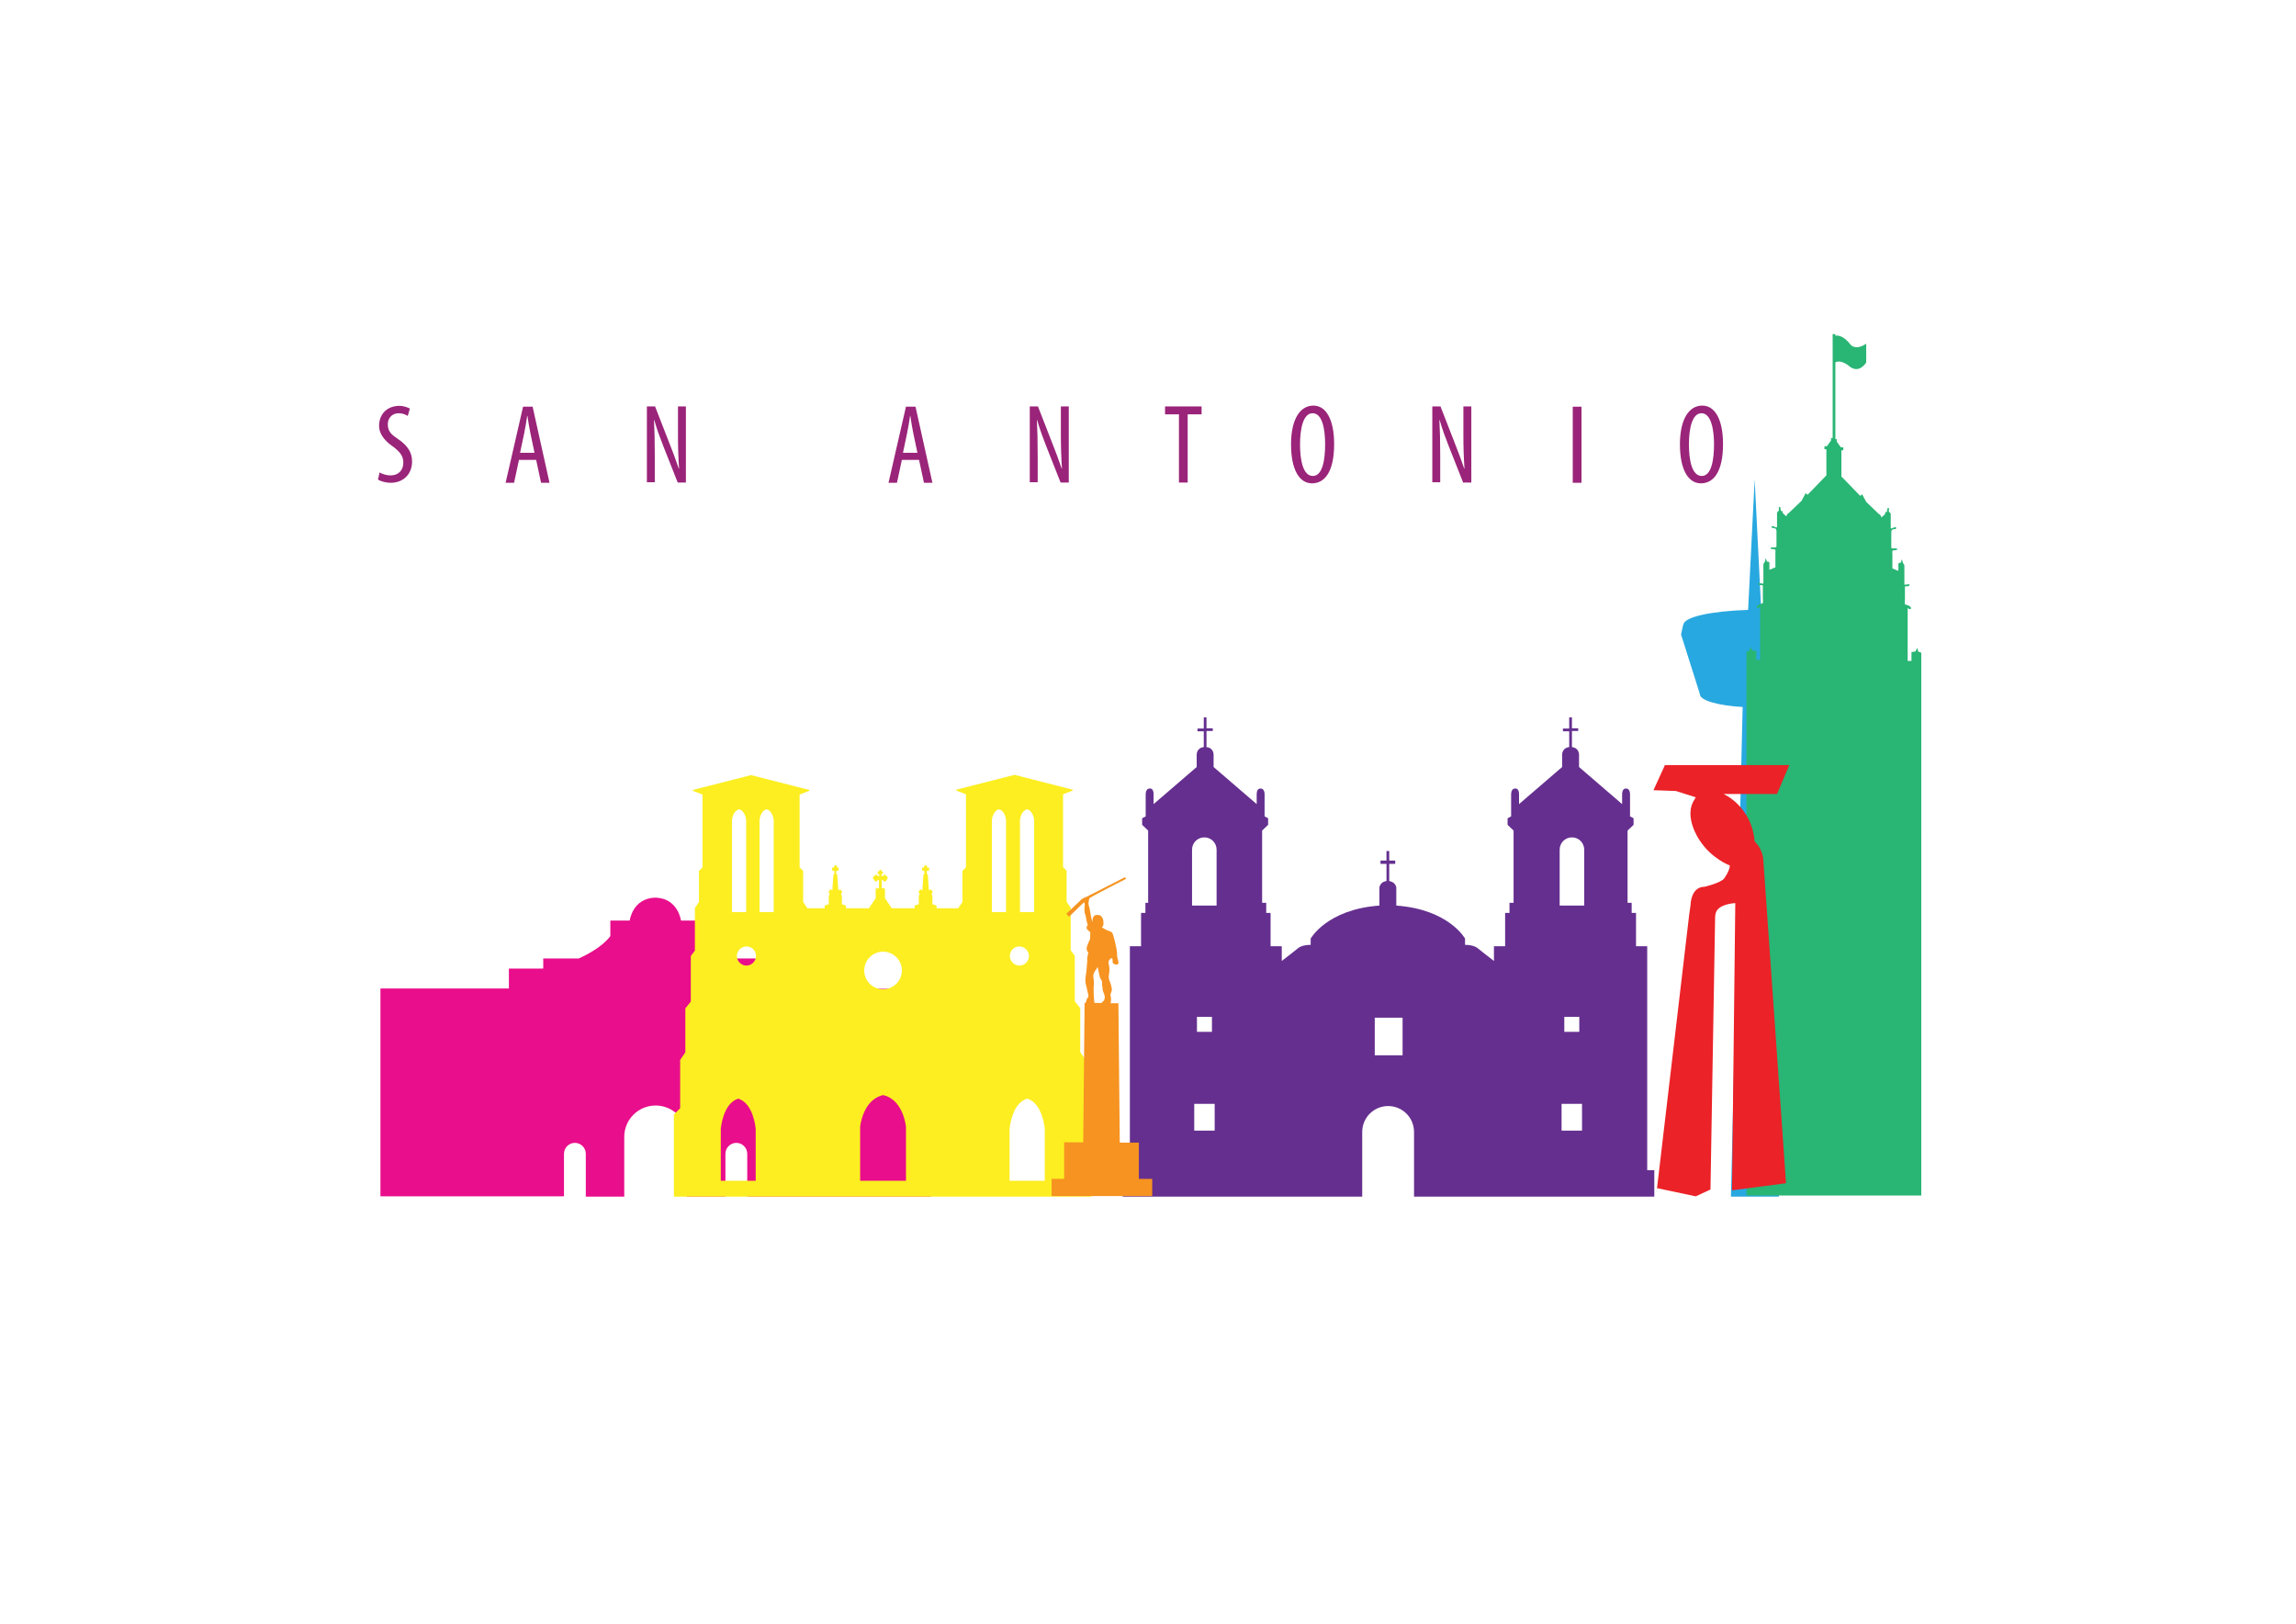 <?xml version="1.0" encoding="utf-8"?>
<!-- Generator: Adobe Illustrator 22.1.0, SVG Export Plug-In . SVG Version: 6.00 Build 0)  -->
<svg version="1.1" id="Layer_1" xmlns="http://www.w3.org/2000/svg" xmlns:xlink="http://www.w3.org/1999/xlink" x="0px" y="0px"
	 viewBox="0 0 841.9 595.3" style="enable-background:new 0 0 841.9 595.3;" xml:space="preserve">
<style type="text/css">
	.st0{fill:#9A2479;}
	.st1{fill:#E90E8B;}
	.st2{fill:#28A8E0;}
	.st3{fill:#FCEE21;}
	.st4{fill:#652F8F;}
	.st5{fill:#29B574;}
	.st6{fill:#EB2227;}
	.st7{fill:#F69321;}
</style>
<g>
	<path class="st0" d="M139.2,173.2c0.9,0.6,2.6,1.1,4,1.1c2.9,0,4.7-1.9,4.7-4.7c0-2.6-1.5-4.1-3.7-5.8c-2.2-1.5-5.2-4.1-5.2-7.7
		c0-4.2,2.9-7.3,7.4-7.3c1.7,0,3.2,0.6,3.9,1l-0.8,2.7c-0.7-0.5-1.9-1-3.3-1c-2.7,0-4,2.1-4,4c0,2.8,1.4,3.9,4.1,5.7
		c3.4,2.4,4.8,4.9,4.8,8c0,4.8-3.4,7.8-7.8,7.8c-1.9,0-3.9-0.6-4.7-1.2L139.2,173.2z"/>
	<path class="st0" d="M190.3,168.6l-1.8,8.4h-3.1l6.4-27.9h3.5l6.2,27.9h-3.1l-1.8-8.4H190.3z M196,166l-1.5-7.1
		c-0.4-2-0.8-4.3-1.1-6.4h-0.1c-0.3,2.1-0.7,4.5-1.1,6.4l-1.5,7.1H196z"/>
	<path class="st0" d="M237.2,176.9v-27.9h3l5.1,13.1c1.2,3,2.6,6.7,3.6,9.7h0.1c-0.3-4.4-0.4-8-0.4-12.8v-10h2.9v27.9h-3l-5.3-13.4
		c-1.1-2.8-2.3-6-3.3-9.5h-0.1c0.2,3.7,0.3,7.3,0.3,13.2v9.6H237.2z"/>
	<path class="st0" d="M330.7,168.6l-1.8,8.4h-3.1l6.4-27.9h3.5l6.2,27.9h-3.1l-1.8-8.4H330.7z M336.4,166l-1.5-7.1
		c-0.4-2-0.8-4.3-1.1-6.4h-0.1c-0.3,2.1-0.7,4.5-1.1,6.4l-1.5,7.1H336.4z"/>
	<path class="st0" d="M377.6,176.9v-27.9h3l5.1,13.1c1.2,3,2.6,6.7,3.6,9.7h0.1c-0.3-4.4-0.4-8-0.4-12.8v-10h2.9v27.9h-3l-5.3-13.4
		c-1.1-2.8-2.3-6-3.3-9.5h-0.1c0.2,3.7,0.3,7.3,0.3,13.2v9.6H377.6z"/>
	<path class="st0" d="M432.3,151.9h-5.1v-2.9h13.4v2.9h-5.1v25h-3.2V151.9z"/>
	<path class="st0" d="M489.2,162.8c0,10.4-3.6,14.4-8.1,14.4c-4.6,0-7.7-4.9-7.7-14.3c0-9.2,3.3-14.2,8.2-14.2
		C486.3,148.7,489.2,153.9,489.2,162.8z M476.7,163c0,5.7,1.1,11.5,4.7,11.5c3.6,0,4.5-6.1,4.5-11.6c0-5.2-0.9-11.4-4.6-11.4
		C477.8,151.5,476.7,157.3,476.7,163z"/>
	<path class="st0" d="M525.2,176.9v-27.9h3l5.1,13.1c1.2,3,2.6,6.7,3.6,9.7h0.1c-0.3-4.4-0.4-8-0.4-12.8v-10h2.9v27.9h-3l-5.3-13.4
		c-1.1-2.8-2.3-6-3.3-9.5h-0.1c0.2,3.7,0.3,7.3,0.3,13.2v9.6H525.2z"/>
	<path class="st0" d="M579.9,149.1v27.9h-3.2v-27.9H579.9z"/>
	<path class="st0" d="M631.8,162.8c0,10.4-3.6,14.4-8.1,14.4c-4.6,0-7.7-4.9-7.7-14.3c0-9.2,3.3-14.2,8.2-14.2
		C628.9,148.7,631.8,153.9,631.8,162.8z M619.3,163c0,5.7,1.1,11.5,4.7,11.5c3.6,0,4.5-6.1,4.5-11.6c0-5.2-1-11.4-4.6-11.4
		C620.4,151.5,619.3,157.3,619.3,163z"/>
</g>
<path class="st1" d="M294,362.4v-7.3h-12.6v-3.7h-13c-2.9-1.3-8.6-4.2-11.6-8.2v-5.7h-7.1c0,0-1-8-9.1-8.4v0c-0.1,0-0.2,0-0.3,0
	c-0.1,0-0.2,0-0.3,0v0c-8.1,0.4-9.1,8.4-9.1,8.4h-7.1v5.7c-3,4-8.7,6.9-11.6,8.2h-13v3.7h-12.6v7.3h-47.1v76.2h67.3V423
	c0-2.2,1.8-4,4-4c2.2,0,4,1.8,4,4v15.7h14.1v-21.9c0-6.4,5.2-11.5,11.5-11.5c6.4,0,11.5,5.2,11.5,11.5v21.9h14.1V423
	c0-2.2,1.8-4,4-4c2.2,0,4,1.8,4,4v15.7h67.3v-76.2H294z"/>
<path class="st2" d="M670.5,232.6l-0.8-3.6h-0.1c-0.1-2.7-10.4-4.9-23.8-5.4l-2.4-47.8l-2.4,47.8c-13.4,0.4-23.6,2.6-23.7,5.4h-0.1
	l-0.8,3.6l6.9,21.8c0,0,0,0.1,0,0.1c0,2.3,6.8,4.2,15.7,4.7l-4.3,179.5h8h1.6h8l-4.3-179.5c8.9-0.4,15.7-2.3,15.7-4.7
	c0,0,0-0.1,0-0.1L670.5,232.6z"/>
<path class="st3" d="M398,406.2v-17.7l-1.9-2.8v-16.1l-2-2.5v-16.7l-1.5-2v-15.6l-1.5-2.2v-11.4l-1.3-1.3v-26.7l3.6-1.4l-0.1-0.3
	l-21.2-5.4v0l-0.1,0l-0.1,0v0l-21.2,5.4l-0.1,0.3l3.6,1.4V318l-1.3,1.3v11.4l-1.5,2.2v0.1h-8v-1l-1.5-0.5v-2.8l-0.3-1.1
	c0,0,0.8-0.6,0.1-1c0,0-0.3-0.8-0.7-0.4l-0.4,0.2l-0.4-5.7l-0.4-0.4l0.1-1.1h0.8v-1.1H340c0,0,0-0.9-0.6-0.9c-0.6,0-0.6,0.9-0.6,0.9
	h-0.7v1.1h0.8l0.1,1.1l-0.4,0.4l-0.4,5.7l-0.4-0.2c-0.4-0.4-0.7,0.4-0.7,0.4c-0.6,0.5,0.1,1,0.1,1l-0.3,1.1v2.8l-1.5,0.5v1h-8.4
	l-2.5-3.7v-3.6h-1.2v-3.1h0.5c0,0,0.1,0.6,0.6,0.6c0,0,0.6,0,0.6-0.6c0,0,0.5-0.3,0.5-0.8c0,0,0-0.6-0.6-0.6c0,0,0-0.5-0.5-0.5
	c0,0-0.6,0-0.6,0.5h-0.6v-0.7c0,0,0.6-0.1,0.6-0.5c0,0,0-0.6-0.6-0.6c0,0,0-0.5-0.4-0.6v0c0,0,0,0,0,0c0,0,0,0,0,0v0
	c-0.4,0.1-0.4,0.6-0.4,0.6c-0.6,0-0.6,0.6-0.6,0.6c0,0.5,0.6,0.5,0.6,0.5v0.7h-0.6c0-0.5-0.6-0.5-0.6-0.5c-0.5,0-0.5,0.5-0.5,0.5
	c-0.6,0-0.6,0.6-0.6,0.6c0,0.6,0.5,0.8,0.5,0.8c0,0.5,0.6,0.6,0.6,0.6c0.5,0,0.6-0.6,0.6-0.6h0.5v3.1h-1.2v3.6l-2.5,3.7h-8.4v-1
	l-1.5-0.5v-2.8l-0.3-1.1c0,0,0.8-0.6,0.1-1c0,0-0.3-0.8-0.7-0.4l-0.4,0.2l-0.4-5.7l-0.4-0.4l0.1-1.1h0.8v-1.1H307c0,0,0-0.9-0.6-0.9
	c-0.6,0-0.6,0.9-0.6,0.9h-0.7v1.1h0.8l0.1,1.1l-0.4,0.4l-0.4,5.7l-0.4-0.2c-0.4-0.4-0.7,0.4-0.7,0.4c-0.6,0.5,0.1,1,0.1,1l-0.3,1.1
	v2.8l-1.5,0.5v1h-6.4v-0.1l-1.5-2.2v-11.4l-1.3-1.3v-26.7l3.6-1.4l-0.1-0.3l-21.2-5.4v0l-0.1,0l-0.1,0v0l-21.2,5.4l-0.1,0.3l3.6,1.4
	V318l-1.3,1.3v11.4l-1.5,2.2v15.6l-1.5,2v16.7l-2,2.5v16.1l-1.9,2.8v17.7l-2.3,2.3v30.1h28.3h0.1h16.4H304h39.5h11.9h16.4h0.1h28.3
	v-30.1L398,406.2z M277.2,350.5c0,1.9-1.6,3.5-3.5,3.5c-1.9,0-3.5-1.6-3.5-3.5c0-1.9,1.6-3.5,3.5-3.5
	C275.7,347,277.2,348.5,277.2,350.5z M268.4,300.6c0,0,0.3-3.3,2.6-3.9v0c0,0,0,0,0,0c0,0,0,0,0,0v0c2.3,0.6,2.6,3.9,2.6,3.9v33.8
	H271h0h-2.6V300.6z M277.2,432.9h-6.4h-0.1h-6.4v-19c0,0,0.7-9.4,6.4-11.1v0c0,0,0,0,0,0c0,0,0,0,0,0v0c5.7,1.7,6.4,11.1,6.4,11.1
	V432.9z M283.7,334.4h-2.6h0h-2.6v-33.8c0,0,0.3-3.3,2.6-3.9v0c0,0,0,0,0,0c0,0,0,0,0,0v0c2.3,0.6,2.6,3.9,2.6,3.9V334.4z
	 M323.8,348.9c3.8,0,6.9,3.1,6.9,6.9c0,3.8-3.1,6.9-6.9,6.9c-3.8,0-6.9-3.1-6.9-6.9C316.9,352,320,348.9,323.8,348.9z M332.1,432.9
	h-8.3h-0.1h-8.3v-19.8c0,0,0.9-9.8,8.3-11.6v0c0,0,0,0,0.1,0c0,0,0,0,0.1,0v0c7.4,1.7,8.3,11.6,8.3,11.6V432.9z M374,300.6
	c0,0,0.3-3.3,2.6-3.9v0c0,0,0,0,0,0c0,0,0,0,0,0v0c2.3,0.6,2.6,3.9,2.6,3.9v33.8h-2.6h0H374V300.6z M373.8,347
	c1.9,0,3.5,1.6,3.5,3.5c0,1.9-1.6,3.5-3.5,3.5s-3.5-1.6-3.5-3.5C370.3,348.5,371.8,347,373.8,347z M368.9,334.4h-2.6h0h-2.6v-33.8
	c0,0,0.3-3.3,2.6-3.9v0c0,0,0,0,0,0c0,0,0,0,0,0v0c2.3,0.6,2.6,3.9,2.6,3.9V334.4z M383.1,432.9h-6.4h-0.1h-6.4v-19
	c0,0,0.7-9.4,6.4-11.1v0c0,0,0,0,0.1,0c0,0,0,0,0,0v0c5.7,1.7,6.4,11.1,6.4,11.1V432.9z"/>
<path class="st4" d="M604,429v-82.1h-4.1v-12.2h-1.6v-3.7h-1.5v-26.5l2.2-2.1V300l-1.3-0.7v-8c0,0,0.1-2.2-1.4-2.2
	c0,0-1.5-0.3-1.5,2.1v3.6l-15.8-13.6v-4.5c0,0,0.1-2.5-2.6-2.8V268h2.3v-1h-2.3V263h-1v4.1h-2.3v1h2.3v5.8c-2.7,0.3-2.6,2.8-2.6,2.8
	v4.5l-15.8,13.6v-3.6c0-2.5-1.5-2.1-1.5-2.1c-1.5,0-1.4,2.2-1.4,2.2v8l-1.3,0.7v2.4l2.2,2.1v26.5h-1.5v3.7h-1.6v12.2h-4.1v5.4
	c-1.4-1-6-4.7-6-4.7s-1.3-1.2-4.6-1.2v-2.3c0,0-5.9-10.7-25.2-12.1v-6.6c0,0-0.2-2-2.6-2.4v-6.3h2.2v-1.2h-2.2V312h-1v3.5h-2.2v1.2
	h2.2v6.3c-2.4,0.3-2.6,2.4-2.6,2.4v6.6c-19.3,1.4-25.2,12.1-25.2,12.1v2.3c-3.3,0-4.6,1.2-4.6,1.2s-4.6,3.7-6,4.7v-5.4h-4.1v-12.2
	h-1.6v-3.7h-1.5v-26.5l2.2-2.1V300l-1.3-0.7v-8c0,0,0.1-2.2-1.4-2.2c0,0-1.5-0.3-1.5,2.1v3.6l-15.8-13.6v-4.5c0,0,0.1-2.5-2.6-2.8
	V268h2.3v-1h-2.3V263h-1v4.1h-2.3v1h2.3v5.8c-2.7,0.3-2.6,2.8-2.6,2.8v4.5l-15.8,13.6v-3.6c0-2.5-1.5-2.1-1.5-2.1
	c-1.5,0-1.4,2.2-1.4,2.2v8l-1.3,0.7v2.4l2.2,2.1v26.5H420v3.7h-1.6v12.2h-4.1V429h-2.6c0,0,0,8.9,0,9.7h30.4h0.2h23.7h6.7h26.8V415
	c0-5.3,4.3-9.5,9.5-9.5c5.3,0,9.5,4.3,9.5,9.5v23.7h26.8h6.7H576h0.2h30.4c0-0.8,0-9.7,0-9.7H604z M445.4,414.5h-7.5v-9.8h7.5V414.5
	z M438.9,378.3v-5.5h5.5v5.5H438.9z M446.1,332h-9v-20.5c0-2.5,2-4.5,4.5-4.5c2.5,0,4.5,2,4.5,4.5V332z M514.3,386.9h-10.2v-13.8
	h10.2V386.9z M580.1,414.5h-7.5v-9.8h7.5V414.5z M573.6,378.3v-5.5h5.5v5.5H573.6z M580.9,332h-9v-20.5c0-2.5,2-4.5,4.5-4.5
	c2.5,0,4.5,2,4.5,4.5V332z"/>
<path class="st5" d="M703.4,238.9l-0.4-1.4l-0.6,1.3l-1.5,0.3v3.2h-1.4v-19.3c0,0,1.4,0.7,1.2,0.1c0,0,0.3-0.7-1.2-1.2
	c0,0-1-0.3-1-0.4c-0.1,0,0-2,0-2.1c0-1.2,0-2.4,0-3.5c0-0.3,0-0.6,0-0.9c0.5-0.2,1.9,0.3,1.6-0.9c-0.1,0-0.2,0.1-0.3,0.1
	c-0.5,0.2-0.9,0-1.5,0.2v-7.1c0,0-0.1-0.6-0.5-0.8l-0.4-1.5l-0.4,1.3c0,0-0.8-0.1-0.9,0.4v2.6l-2.2-0.9c0-1,0-2,0-3.1
	c0-0.7,0-1.5,0-2.2c0-0.4-0.2-1.1,0.2-1.3c0.1-0.1,2.1,0,1.5-0.6c-0.4-0.4-2.1,0.2-2.1-0.5c0-1.8,0-3.6,0-5.4c0-0.7,0.1-1.2,1-1.3
	c0.3,0,0.8,0,0.8-0.4c-0.1-1-1.8,0.6-2,0c0,0,0-5.1,0-5.1c0-0.5-0.6-0.6-0.7-1c-0.1-0.2,0.3-1.4-0.2-1.3c-0.5,0-0.4,1.1-0.5,1.5
	c-0.3,0-0.5-0.1-0.6,0.2c-0.1,0.2,0,0.5-0.2,0.7l-1.2,1.1c0,0-0.3-1.1-0.9-1.2l-4.7-4.5l-1.5-2.8l-0.7,0.6l-6.1-6.3l-0.8-0.8v-9.6
	h0.7v-1.1H675l-1.5-2.1v-0.9h-0.5v-28.2c2.4-1.1,5.4,1.7,5.4,1.7c3.5,2.5,5.9-1.6,5.9-1.6V126c-3.8,2.6-5.6,0.5-5.6,0.5
	c-2.8-3.6-4.9-3.6-5.7-3.4v-0.6h-1v38.1h-0.6v0.9l-1.5,2.1H669v1.1h0.7v9.6l-0.8,0.8l-6.1,6.3l-0.7-0.6l-1.5,2.8l-4.7,4.5
	c-0.6,0.2-0.9,1.2-0.9,1.2l-1.2-1.1c-0.2-0.2-0.1-0.5-0.2-0.7c-0.2-0.3-0.3-0.1-0.6-0.2c-0.1-0.3,0-1.4-0.5-1.5
	c-0.5-0.1-0.1,1.1-0.2,1.3c-0.1,0.3-0.7,0.5-0.7,1c0,0,0,5.1,0,5.1c-0.3,0.6-2-1-2,0c0,0.4,0.6,0.4,0.8,0.4c0.9,0.1,1,0.6,1,1.3
	c0,1.8,0,3.6,0,5.4c0,0.7-1.7,0.2-2.1,0.5c-0.6,0.6,1.4,0.5,1.5,0.6c0.4,0.3,0.2,0.9,0.2,1.3c0,0.7,0,1.5,0,2.2c0,1,0,2,0,3.1
	l-2.2,0.9v-2.6c-0.1-0.5-0.9-0.4-0.9-0.4l-0.4-1.3l-0.4,1.5c-0.4,0.2-0.5,0.8-0.5,0.8v7.1c-0.5-0.2-0.9,0-1.5-0.2
	c-0.1,0-0.2-0.1-0.3-0.1c-0.3,1.1,1.1,0.7,1.6,0.9c0,0.3,0,0.6,0,0.9c0,1.2,0,2.4,0,3.5c0,0.2,0.1,2.1,0,2.1c0,0-1,0.4-1,0.4
	c-1.5,0.5-1.2,1.2-1.2,1.2c-0.2,0.6,1.2-0.1,1.2-0.1v19.3h-1.4v-3.2l-1.5-0.3l-0.6-1.3l-0.4,1.4l-1.1,0.4v199.4h32h0.1h32V239.3
	L703.4,238.9z"/>
<path class="st6" d="M621.8,438.6l-14.2-3l11.8-100.3l0.5-3.5c0,0,0-6.7,5.2-6.7c0,0,5.8-1.4,7.1-3c0,0,2.1-2.9,2.1-4.8
	c0,0-6.7-2.4-11.2-9.4c0,0-5.9-8.6-1.8-14.7l0.5-0.9l-7.3-2.3l-8.2-0.3l4.2-9.2h45.6l-4.5,10.6h-19.6c0,0,10.3,4.4,11.4,17.4
	c0,0,3,2.6,3.2,7.1l8.3,118.2l-19.8,2.6l1.2-105.3c0,0-4.7,0.2-6.5,2.4c0,0-0.9,0.8-0.9,3l-1.7,99.6L621.8,438.6z"/>
<path class="st7" d="M417.6,432.3v-13.4h-7l-0.5-51.1h-2.9c0.2-0.6,0.2-1.1,0.2-1.6c0-0.4-0.1-0.8-0.2-1.2c-0.1-0.7,0.4-1.3,0.5-2
	c0-0.7-0.2-1.5-0.4-2.2c-0.2-0.7-0.6-1.3-0.7-2.1c-0.2-1.1,0.3-2.2,0.2-3.3c0-0.6-0.1-1.2-0.2-1.8c-0.1-0.4-0.2-0.7-0.1-1.1
	c0.1-0.4,0.8-1.4,1.2-1.2c0.5,0.2,0.1,1.4,0.4,1.8c0.3,0.4,1.4,0.7,1.8,0.4c0.5-0.4,0-1.6-0.1-2.1c-0.3-0.9-0.1-1.9-0.3-2.8
	c-0.1-1-0.4-2-0.6-3.1c-0.2-1-0.5-1.9-0.8-2.9c-0.3-1-0.9-1.1-1.8-1.4c-0.8-0.3-1.5-0.8-2.3-1.2c0.5-0.4,0.7-1,0.6-1.7
	c0-0.6,0-1.1-0.3-1.6c-0.2-0.6-0.6-1-1.2-1.2c-0.6-0.1-1.4-0.2-1.9,0.3c-0.6,0.5-0.6,1.6-0.7,2.3l-0.6-2.9c0,0-0.3-2.3-0.7-3.3
	c0,0-0.2-0.7,0-1.4c0.1-0.3,0.1-0.9,0.3-1.2c0.3-0.4,13.1-7,13.4-7.1l-0.4-0.6l-14.1,7.2c0,0-1.7,0.5-2.4,1.5L391,335l1,1.1l4-3.9
	l1.6-1.5c0,0-0.1,0.4,0.2,0.9c0,0-0.5,2.6,0.3,4.1c0,0,0.3,2.3,0.8,3.5c0,0-0.8,0.4-0.3,1.5l1.2,1.1l-0.1,2.5c0,0-1.1,2.3-1.2,3
	c0,0-0.3,1,0.6,2c0,0-0.6,1.6-0.4,2.8l-0.3,3.7c-0.1,0.7-0.2,1.5-0.3,2.2c-0.1,1-0.2,2.1,0.1,3.1c0.3,0.7,0.3,1.4,0.5,2.1
	c0.1,0.6,0.4,1.3,0.4,1.9c0,0.4-0.1,0.5-0.3,0.8c-0.3,0.3-0.3,0.5-0.4,0.8c-0.1,0.3-0.3,0.7-0.3,1h-0.4l-0.5,51.1h-7v13.4h-4.6v6.3
	h36.9v-6.3H417.6z M401.2,366.9c-0.1-1.5-0.2-2.9-0.2-4.4c0-0.9,0.2-1.8,0.1-2.6c0-0.9-0.4-1.9-0.1-2.8c0.3-1,1-1.7,1.5-2.6
	c0.2,1.2,0.5,2.4,0.8,3.7c0.1,0.5,0.4,0.8,0.6,1.2c0.3,0.4,0.2,0.9,0.2,1.4c0,0.5,0.1,0.9,0.2,1.4c0,0.5,0,0.9,0.2,1.3
	c0.3,0.9,0.7,1.5,0.6,2.4c-0.1,0.4-0.2,0.8-0.5,1.1c-0.3,0.3-0.5,0.4-0.6,0.7h-2.7C401.3,367.4,401.3,367.1,401.2,366.9z"/>
</svg>
